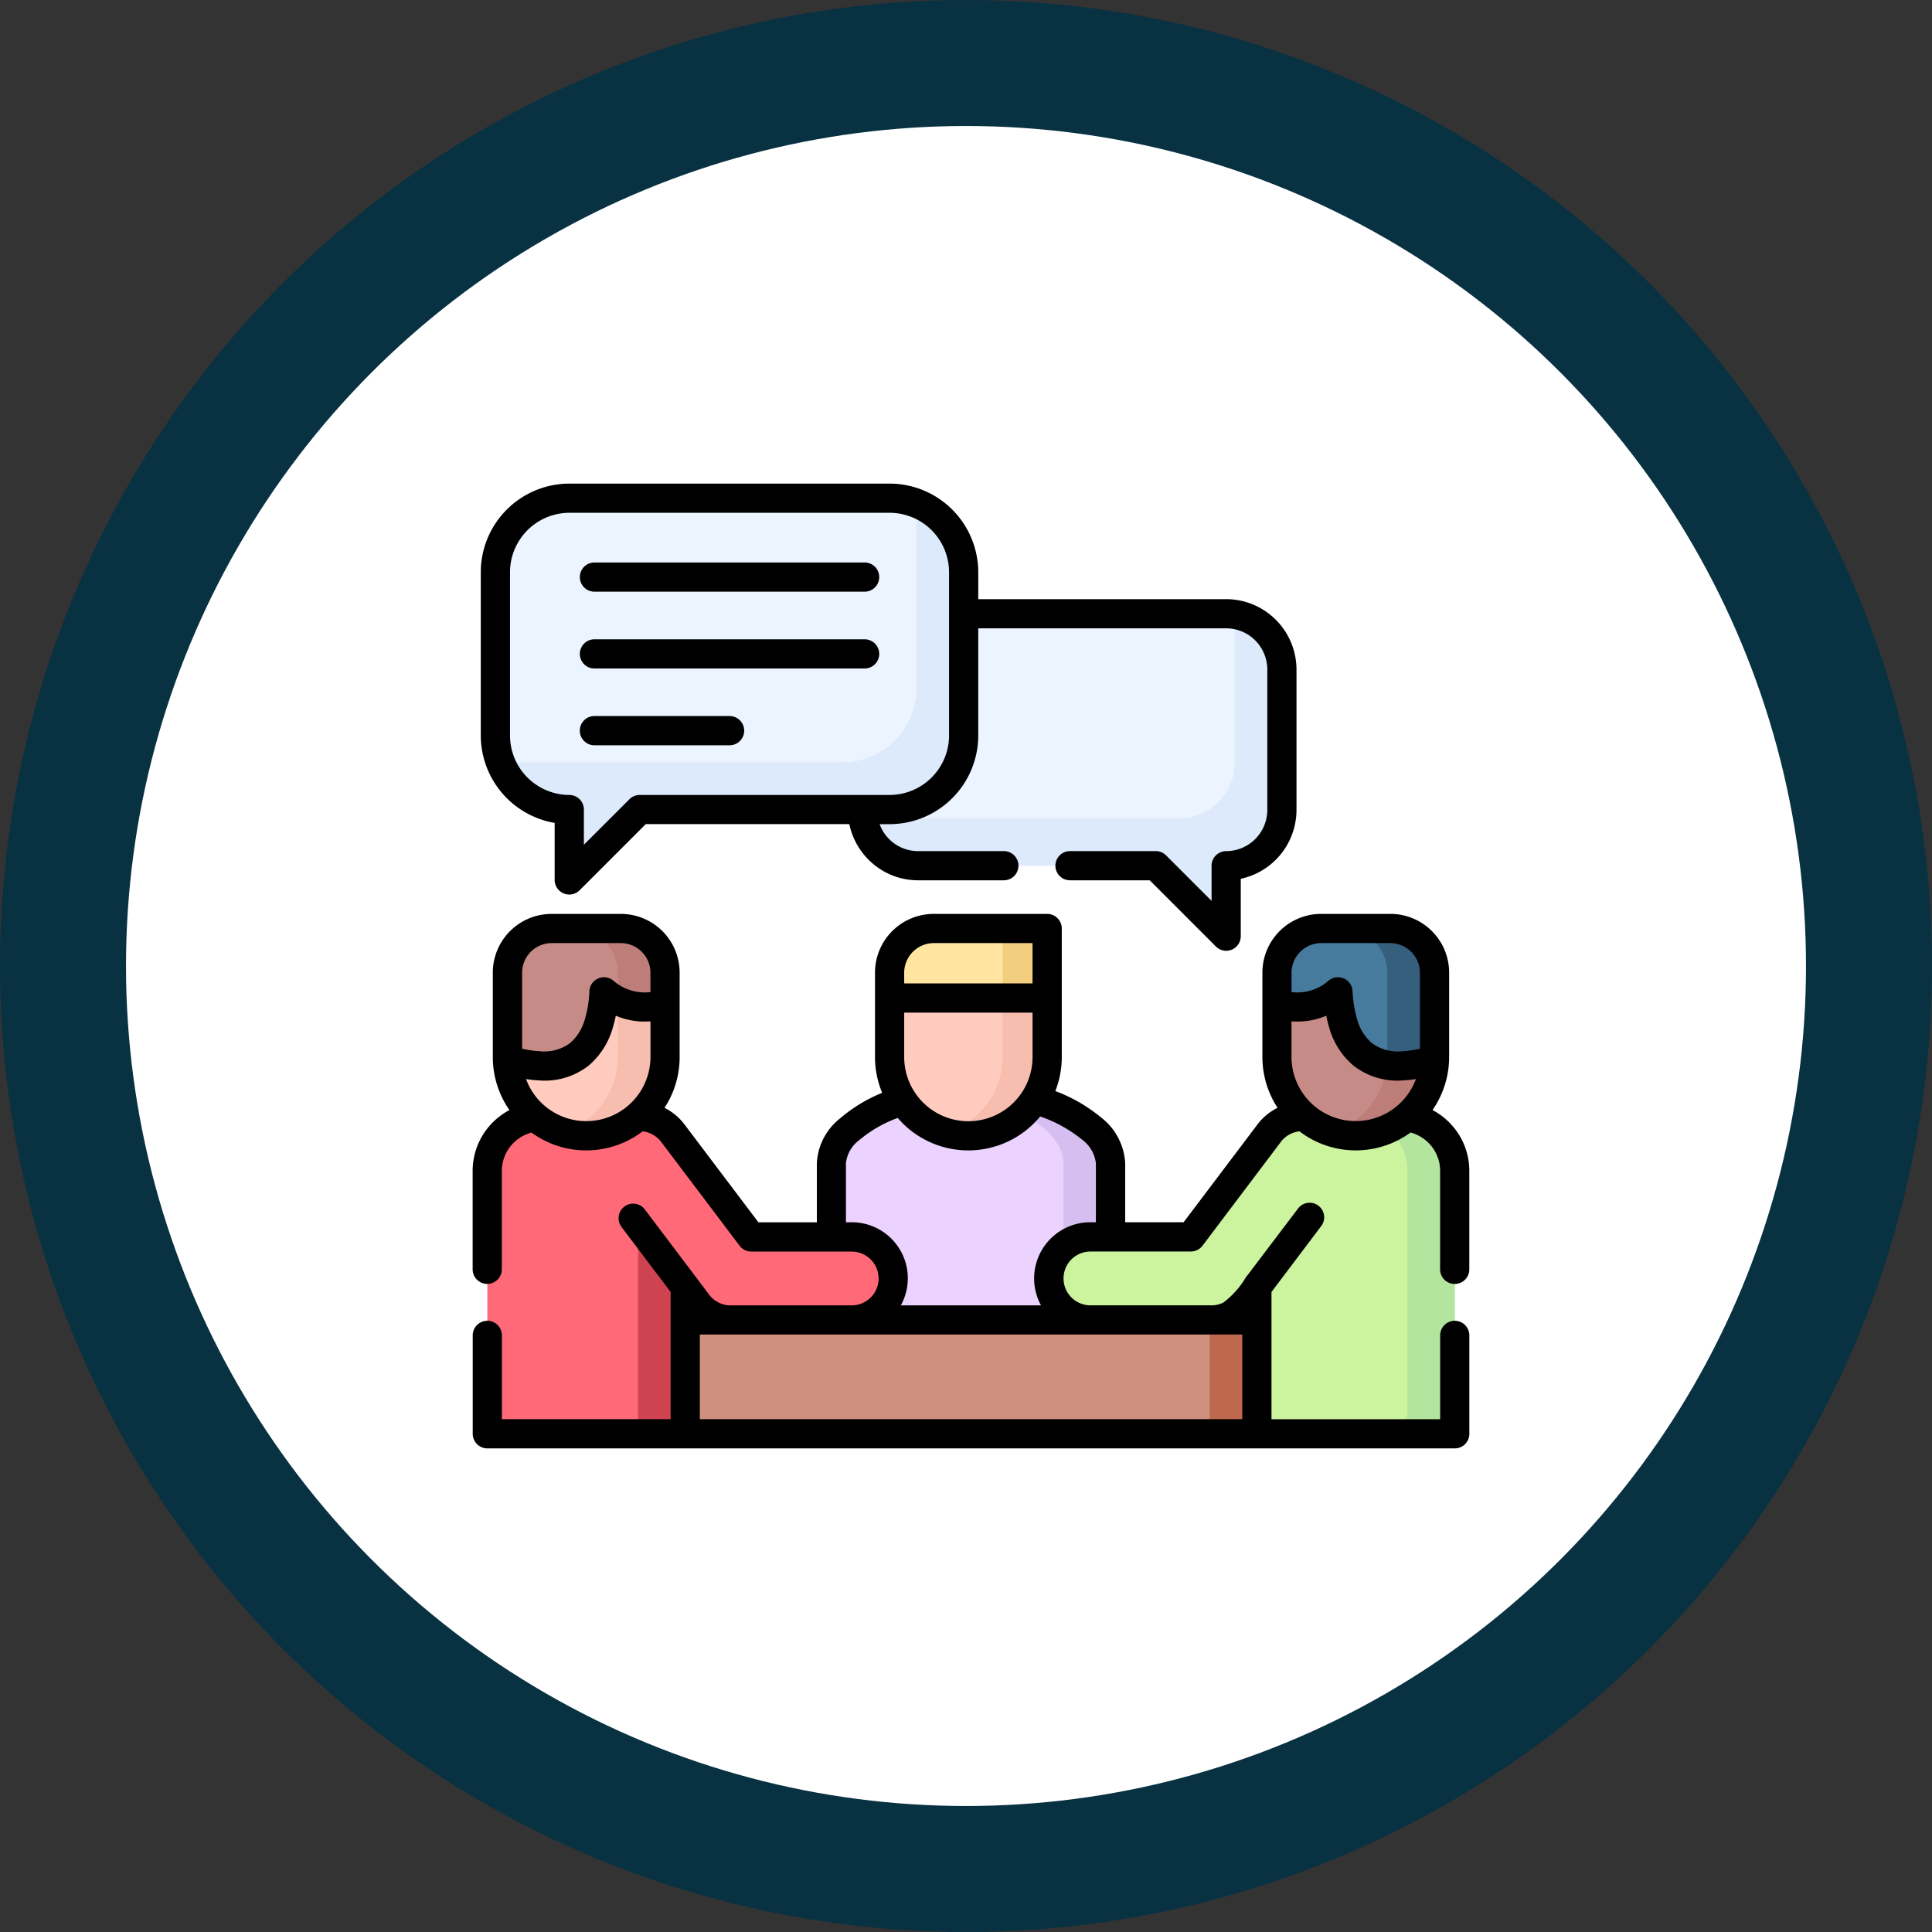 <svg xmlns="http://www.w3.org/2000/svg" width="100" height="100" viewBox="0 0 100 100">
  <rect x="0" y="0" width="100" height="100" fill="#333333" stroke="none"/>
  <g id="Grupo_111657" data-name="Grupo 111657" transform="translate(-285 -1992.931)">
    <g id="Grupo_111481" data-name="Grupo 111481" transform="translate(-49.862 -186.25)">
      <g id="Grupo_111302" data-name="Grupo 111302" transform="translate(334.862 2179.181)">
        <circle id="Elipse_4722" data-name="Elipse 4722" cx="50" cy="50" r="50" transform="translate(0 0)" fill="#083142"/>
        <circle id="Elipse_4723" data-name="Elipse 4723" cx="43.478" cy="43.478" r="43.478" transform="translate(6.522 6.522)" fill="#fff"/>
      </g>
    </g>
    <g id="conversacion" transform="translate(309.468 2017.962)">
      <g id="Grupo_23384" data-name="Grupo 23384" transform="translate(0.757 0.757)">
        <path id="Trazado_6399" data-name="Trazado 6399" d="M188.278,324.372h6.514c2.125.637,3.967,1.882,3.967,3.316V336.2H184.311v-8.508C184.311,326.254,186.15,325.009,188.278,324.372Z" transform="translate(-166.499 -293.272)" fill="#ebd2ff" fill-rule="evenodd"/>
        <path id="Trazado_6400" data-name="Trazado 6400" d="M268.046,327.688V336.2h2.445v-8.508c0-1.434-1.842-2.679-3.967-3.316h-2.445C266.2,325.009,268.046,326.254,268.046,327.688Z" transform="translate(-238.23 -293.272)" fill="#d7bef0" fill-rule="evenodd"/>
        <path id="Trazado_6401" data-name="Trazado 6401" d="M94.281,432.464h3.85l3.147-.44,3.121.44h12.352l3.07-.6,3.2.6h3.853v5.894H94.281Z" transform="translate(-85.539 -389.932)" fill="#d09080" fill-rule="evenodd"/>
        <path id="Trazado_6402" data-name="Trazado 6402" d="M7.512,348.745V336.208a2.813,2.813,0,0,1,2.8-2.8h4.632c.08,0,.16,0,.237.009a2.156,2.156,0,0,1,1.925.842l3.77,4.992a.856.856,0,0,0,.771.383h4.721a2.148,2.148,0,1,1,0,4.3H20.1a2.142,2.142,0,0,1-1.711-.854l-.64-.845v7.594H8.583a1.324,1.324,0,0,1-1.071-1.074Z" transform="translate(-7.512 -301.392)" fill="#ff6978" fill-rule="evenodd"/>
        <path id="Trazado_6403" data-name="Trazado 6403" d="M316.982,348.745V336.208a2.814,2.814,0,0,0-2.807-2.8h-4.629q-.12,0-.24.009a2.155,2.155,0,0,0-1.925.842l-3.767,4.992a.868.868,0,0,1-.771.383h-4.721a2.148,2.148,0,1,0,0,4.3h6.266a2.147,2.147,0,0,0,1.714-.854l.637-.845v7.594h9.17a1.331,1.331,0,0,0,1.074-1.074Z" transform="translate(-266.909 -301.392)" fill="#ccf49f" fill-rule="evenodd"/>
        <path id="Trazado_6404" data-name="Trazado 6404" d="M203.069,88.077h12.3l3.113,3.113c.249.246.531.1.531-.223v-2.89a2.892,2.892,0,0,0,2.882-2.884V77.916a2.89,2.89,0,0,0-2.882-2.882H203.069a2.892,2.892,0,0,0-2.884,2.882v7.277A2.9,2.9,0,0,0,203.069,88.077Z" transform="translate(-180.773 -69.054)" fill="#ecf4ff" fill-rule="evenodd"/>
        <path id="Trazado_6405" data-name="Trazado 6405" d="M19.093,31.794H32.036a3.838,3.838,0,0,0,3.827-3.827V19.5a3.837,3.837,0,0,0-3.827-3.824H15.449A3.837,3.837,0,0,0,11.622,19.5v8.465a3.838,3.838,0,0,0,3.827,3.827v2.893a.3.3,0,0,0,.531.22Z" transform="translate(-11.208 -15.679)" fill="#ecf4ff" fill-rule="evenodd"/>
        <path id="Trazado_6406" data-name="Trazado 6406" d="M223.677,243.405a4.078,4.078,0,0,1-8.156,0v-4.369a2.289,2.289,0,0,1,2.285-2.282h5.263a.546.546,0,0,1,.608.605Z" transform="translate(-194.565 -214.481)" fill="#ffcbbe" fill-rule="evenodd"/>
        <path id="Trazado_6407" data-name="Trazado 6407" d="M215.521,239.034v1.317h8.156v-2.993a.546.546,0,0,0-.608-.605h-5.263A2.289,2.289,0,0,0,215.521,239.034Z" transform="translate(-194.565 -214.479)" fill="#ffe5a0" fill-rule="evenodd"/>
        <path id="Trazado_6408" data-name="Trazado 6408" d="M17.858,243.405a4.078,4.078,0,0,0,8.156,0v-4.369a2.289,2.289,0,0,0-2.285-2.282H20.14a2.288,2.288,0,0,0-2.282,2.282v4.369Z" transform="translate(-16.816 -214.481)" fill="#ffcbbe" fill-rule="evenodd"/>
        <path id="Trazado_6409" data-name="Trazado 6409" d="M421.366,243.405a4.077,4.077,0,1,1-8.153,0v-4.369a2.286,2.286,0,0,1,2.282-2.282h3.59a2.286,2.286,0,0,1,2.282,2.282Z" transform="translate(-372.34 -214.481)" fill="#c68b87" fill-rule="evenodd"/>
        <path id="Trazado_6410" data-name="Trazado 6410" d="M446.831,263.771a4.089,4.089,0,0,1-4.075,4.078,4.149,4.149,0,0,1-1.225-.188,4.1,4.1,0,0,0,2.836-3.493,5.457,5.457,0,0,0,2.462-.254l0-4.512Z" transform="translate(-397.804 -234.847)" fill="#bd7d79" fill-rule="evenodd"/>
        <path id="Trazado_6411" data-name="Trazado 6411" d="M26.014,239.035v1.588a3.061,3.061,0,0,1-2.645-.237c-.428-.243-.5-.246-.554.148-.149,1.145-.665,4.307-4.952,3.013l-.006-4.512a2.288,2.288,0,0,1,2.282-2.282h3.59A2.289,2.289,0,0,1,26.014,239.035Z" transform="translate(-16.816 -214.48)" fill="#c68b87" fill-rule="evenodd"/>
        <path id="Trazado_6412" data-name="Trazado 6412" d="M413.212,239.035v1.588a3.056,3.056,0,0,0,2.642-.237c.431-.243.5-.246.554.148.149,1.145.665,4.307,4.955,3.013l0-4.512a2.285,2.285,0,0,0-2.282-2.282h-3.59A2.286,2.286,0,0,0,413.212,239.035Z" transform="translate(-372.339 -214.48)" fill="#477b9e" fill-rule="evenodd"/>
        <path id="Trazado_6413" data-name="Trazado 6413" d="M449.51,239.034V243.4a3.7,3.7,0,0,1-.02.4,5.457,5.457,0,0,0,2.462-.254l0-4.512a2.288,2.288,0,0,0-2.122-2.276,1.491,1.491,0,0,0-.16-.006h-2.445A2.287,2.287,0,0,1,449.51,239.034Z" transform="translate(-402.928 -214.479)" fill="#365e7d" fill-rule="evenodd"/>
        <path id="Trazado_6414" data-name="Trazado 6414" d="M49.062,276.772a4.1,4.1,0,0,1-2.856,3.89,4.076,4.076,0,0,0,5.3-3.89V273.99a3.019,3.019,0,0,1-2.445-.131v2.913Z" transform="translate(-42.308 -247.848)" fill="#f7beaf" fill-rule="evenodd"/>
        <path id="Trazado_6415" data-name="Trazado 6415" d="M51.875,236.753a2.289,2.289,0,0,1,2.285,2.282v1.457a3.019,3.019,0,0,0,2.445.131v-1.588a2.289,2.289,0,0,0-2.285-2.282Z" transform="translate(-47.406 -214.48)" fill="#bd7d79" fill-rule="evenodd"/>
        <path id="Trazado_6416" data-name="Trazado 6416" d="M246.724,275.523a4.1,4.1,0,0,1-2.856,3.89,4.076,4.076,0,0,0,5.3-3.89V272.47h-2.445v3.053Z" transform="translate(-220.056 -246.599)" fill="#f7beaf" fill-rule="evenodd"/>
        <path id="Trazado_6417" data-name="Trazado 6417" d="M266.785,237.358v2.993h2.445v-2.993a.546.546,0,0,0-.608-.605h-2.445A.546.546,0,0,1,266.785,237.358Z" transform="translate(-240.117 -214.48)" fill="#f2ce7e" fill-rule="evenodd"/>
        <path id="Trazado_6418" data-name="Trazado 6418" d="M85.2,392.12a.163.163,0,0,0-.3.1v10.338h2.445v-7.594Z" transform="translate(-77.103 -354.132)" fill="#cf4351" fill-rule="evenodd"/>
        <path id="Trazado_6419" data-name="Trazado 6419" d="M470.667,336.371v12.537a1.331,1.331,0,0,1-1.074,1.074h2.445a1.331,1.331,0,0,0,1.074-1.074V336.371a2.818,2.818,0,0,0-2.487-2.787,4.048,4.048,0,0,1-.985.623A2.8,2.8,0,0,1,470.667,336.371Z" transform="translate(-423.039 -301.556)" fill="#b3e59f" fill-rule="evenodd"/>
        <path id="Trazado_6420" data-name="Trazado 6420" d="M200.5,85.856a2.894,2.894,0,0,0,2.853,2.476h12.3l3.113,3.113c.249.246.531.1.531-.223v-2.89a2.892,2.892,0,0,0,2.882-2.884V78.171a2.891,2.891,0,0,0-2.473-2.853,2.758,2.758,0,0,1,.029.408V83a2.89,2.89,0,0,1-2.882,2.882H200.905A2.742,2.742,0,0,1,200.5,85.856Z" transform="translate(-181.054 -69.31)" fill="#ddeafb" fill-rule="evenodd"/>
        <path id="Trazado_6421" data-name="Trazado 6421" d="M35.127,27.206A3.836,3.836,0,0,1,31.3,31.032H14.713a3.81,3.81,0,0,1-1.191-.191,3.841,3.841,0,0,0,3.636,2.636V36.37a.3.3,0,0,0,.531.22L20.8,33.477H33.744a3.838,3.838,0,0,0,3.827-3.827V21.185a3.846,3.846,0,0,0-2.636-3.635,3.837,3.837,0,0,1,.191,1.191v8.465Z" transform="translate(-12.917 -17.361)" fill="#ddeafb" fill-rule="evenodd"/>
        <path id="Trazado_6422" data-name="Trazado 6422" d="M378.571,437.843h2.445v5.894h-2.445Z" transform="translate(-341.188 -395.311)" fill="#be694f" fill-rule="evenodd"/>
      </g>
      <path id="Trazado_6423" data-name="Trazado 6423" d="M2.759,38.987A3.322,3.322,0,0,0,9.2,37.848V36a3.805,3.805,0,0,1-1.794-.291,6.182,6.182,0,0,1-.154.611A3.975,3.975,0,0,1,5.989,38.3a3.685,3.685,0,0,1-2.6.754,5.69,5.69,0,0,1-.628-.066Zm19.574-4.949h6.643V31.95H23.861a1.536,1.536,0,0,0-1.528,1.528Zm6.643,1.511H22.333v2.3a3.321,3.321,0,0,0,6.643,0v-2.3Zm20.705,5.043a3.6,3.6,0,0,1,1.057.851,3.539,3.539,0,0,1,.845,2.3v5.095a.755.755,0,0,1-1.511,0V43.739a2.04,2.04,0,0,0-.485-1.322,2.075,2.075,0,0,0-1.045-.663,4.808,4.808,0,0,1-5.752-.06,1.446,1.446,0,0,0-.446.126,1.384,1.384,0,0,0-.514.42l-4.058,5.375a.759.759,0,0,1-.6.3h-5.2a1.392,1.392,0,1,0,0,2.784H38.18a1.358,1.358,0,0,0,.677-.146,4.476,4.476,0,0,0,1.151-1.288L42.7,45.713a.753.753,0,1,1,1.2.908l-2.556,3.387v6.586h8.73V52.255a.755.755,0,0,1,1.511,0V57.35a.753.753,0,0,1-.754.754H.757A.756.756,0,0,1,0,57.35V52.255a.755.755,0,0,1,1.511,0v4.338h8.733V50.008L7.685,46.621a.755.755,0,0,1,1.205-.908l2.627,3.478c.24.317.48.637.72.957a1.39,1.39,0,0,0,.491.408,1.322,1.322,0,0,0,.631.146h6.257a1.392,1.392,0,1,0,0-2.784h-5.2a.754.754,0,0,1-.6-.3L9.753,42.24a1.4,1.4,0,0,0-.96-.545,4.814,4.814,0,0,1-5.752.063,2.071,2.071,0,0,0-1.034.645,2.046,2.046,0,0,0-.5,1.337v5.095a.755.755,0,0,1-1.511,0V43.739a3.55,3.55,0,0,1,.868-2.322A3.637,3.637,0,0,1,1.9,40.592a4.792,4.792,0,0,1-.86-2.744V33.478A3.042,3.042,0,0,1,4.081,30.44h3.59a3.042,3.042,0,0,1,3.039,3.039v4.369a4.8,4.8,0,0,1-.783,2.63,2.925,2.925,0,0,1,1.031.854l3.83,5.072h3.024V43.34a3.151,3.151,0,0,1,1.205-2.319A7.939,7.939,0,0,1,21.193,39.7a4.8,4.8,0,0,1-.371-1.856V33.478a3.042,3.042,0,0,1,3.039-3.039h5.872a.758.758,0,0,1,.757.757v6.651a4.831,4.831,0,0,1-.334,1.762,8.222,8.222,0,0,1,2.336,1.342,3.2,3.2,0,0,1,1.279,2.388V46.4h3.024l3.83-5.072a2.893,2.893,0,0,1,1.034-.851,4.8,4.8,0,0,1-.785-2.633V33.478a3.042,3.042,0,0,1,3.039-3.039H47.5a3.042,3.042,0,0,1,3.039,3.039v4.369a4.813,4.813,0,0,1-.86,2.744Zm-.857-1.605a5.62,5.62,0,0,1-.628.066,3.683,3.683,0,0,1-2.6-.754,3.96,3.96,0,0,1-1.265-1.979,6.17,6.17,0,0,1-.151-.611,3.82,3.82,0,0,1-1.8.291v1.848a3.322,3.322,0,0,0,6.44,1.139Zm-6.44-4.5a2.463,2.463,0,0,0,1.876-.557.763.763,0,0,1,.491-.211.751.751,0,0,1,.788.717,6.015,6.015,0,0,0,.234,1.442,2.5,2.5,0,0,0,.765,1.248,2.266,2.266,0,0,0,1.585.423,5.438,5.438,0,0,0,.905-.131V33.478A1.541,1.541,0,0,0,47.5,31.95h-3.59a1.541,1.541,0,0,0-1.528,1.528Zm-33.185,0V33.478A1.536,1.536,0,0,0,7.671,31.95H4.081a1.536,1.536,0,0,0-1.525,1.528v3.938a5.378,5.378,0,0,0,.9.131,2.266,2.266,0,0,0,1.585-.423,2.527,2.527,0,0,0,.768-1.248,5.877,5.877,0,0,0,.231-1.442.756.756,0,0,1,1.274-.511A2.464,2.464,0,0,0,9.2,34.486ZM22,41a6.565,6.565,0,0,0-1.982,1.139,1.724,1.724,0,0,0-.7,1.2V46.4h.294a2.9,2.9,0,0,1,2.548,4.3h7.254a2.907,2.907,0,0,1,2.55-4.3h.291V43.34a1.78,1.78,0,0,0-.748-1.242,7.027,7.027,0,0,0-2.136-1.174c-.1.117-.2.231-.306.337a4.816,4.816,0,0,1-6.828,0Q22.117,41.136,22,41ZM6.3,13.761a.755.755,0,0,1,0-1.511H20.285a.755.755,0,0,1,0,1.511Zm0,7.951a.757.757,0,0,1,0-1.514h6.994a.757.757,0,1,1,0,1.514Zm0-3.975a.755.755,0,0,1,0-1.511H20.285a.755.755,0,0,1,0,1.511Zm14.762,8.056a2.089,2.089,0,0,0,.488.771,2.112,2.112,0,0,0,1.5.625h4.441a.755.755,0,0,1,0,1.511H23.053a3.609,3.609,0,0,1-2.573-1.074,3.672,3.672,0,0,1-.988-1.833H8.956L5.535,29.214a.757.757,0,0,1-1.294-.531V25.73A4.6,4.6,0,0,1,.417,21.212V12.748A4.593,4.593,0,0,1,5,8.167H21.585a4.593,4.593,0,0,1,4.581,4.581v1.4H39a3.647,3.647,0,0,1,3.638,3.638v7.277a3.649,3.649,0,0,1-2.884,3.559v2.97a.754.754,0,0,1-1.288.534L35.042,28.7H30.915a.755.755,0,1,1,0-1.511h4.441a.746.746,0,0,1,.537.226l2.35,2.35V27.947A.756.756,0,0,1,39,27.19a2.135,2.135,0,0,0,2.128-2.128V17.785A2.135,2.135,0,0,0,39,15.658H26.166v5.555a4.593,4.593,0,0,1-4.581,4.581h-.526ZM8.642,24.282H21.585a3.081,3.081,0,0,0,3.07-3.07V12.748a3.081,3.081,0,0,0-3.07-3.07H5a3.081,3.081,0,0,0-3.07,3.07v8.465A3.081,3.081,0,0,0,5,24.283a.756.756,0,0,1,.754.757v1.819l2.356-2.353a.75.75,0,0,1,.534-.223Zm31.189,27.93H11.755v4.381H39.831V52.212Z" transform="translate(0 -8.167)"/>
    </g>
  </g>
</svg>
